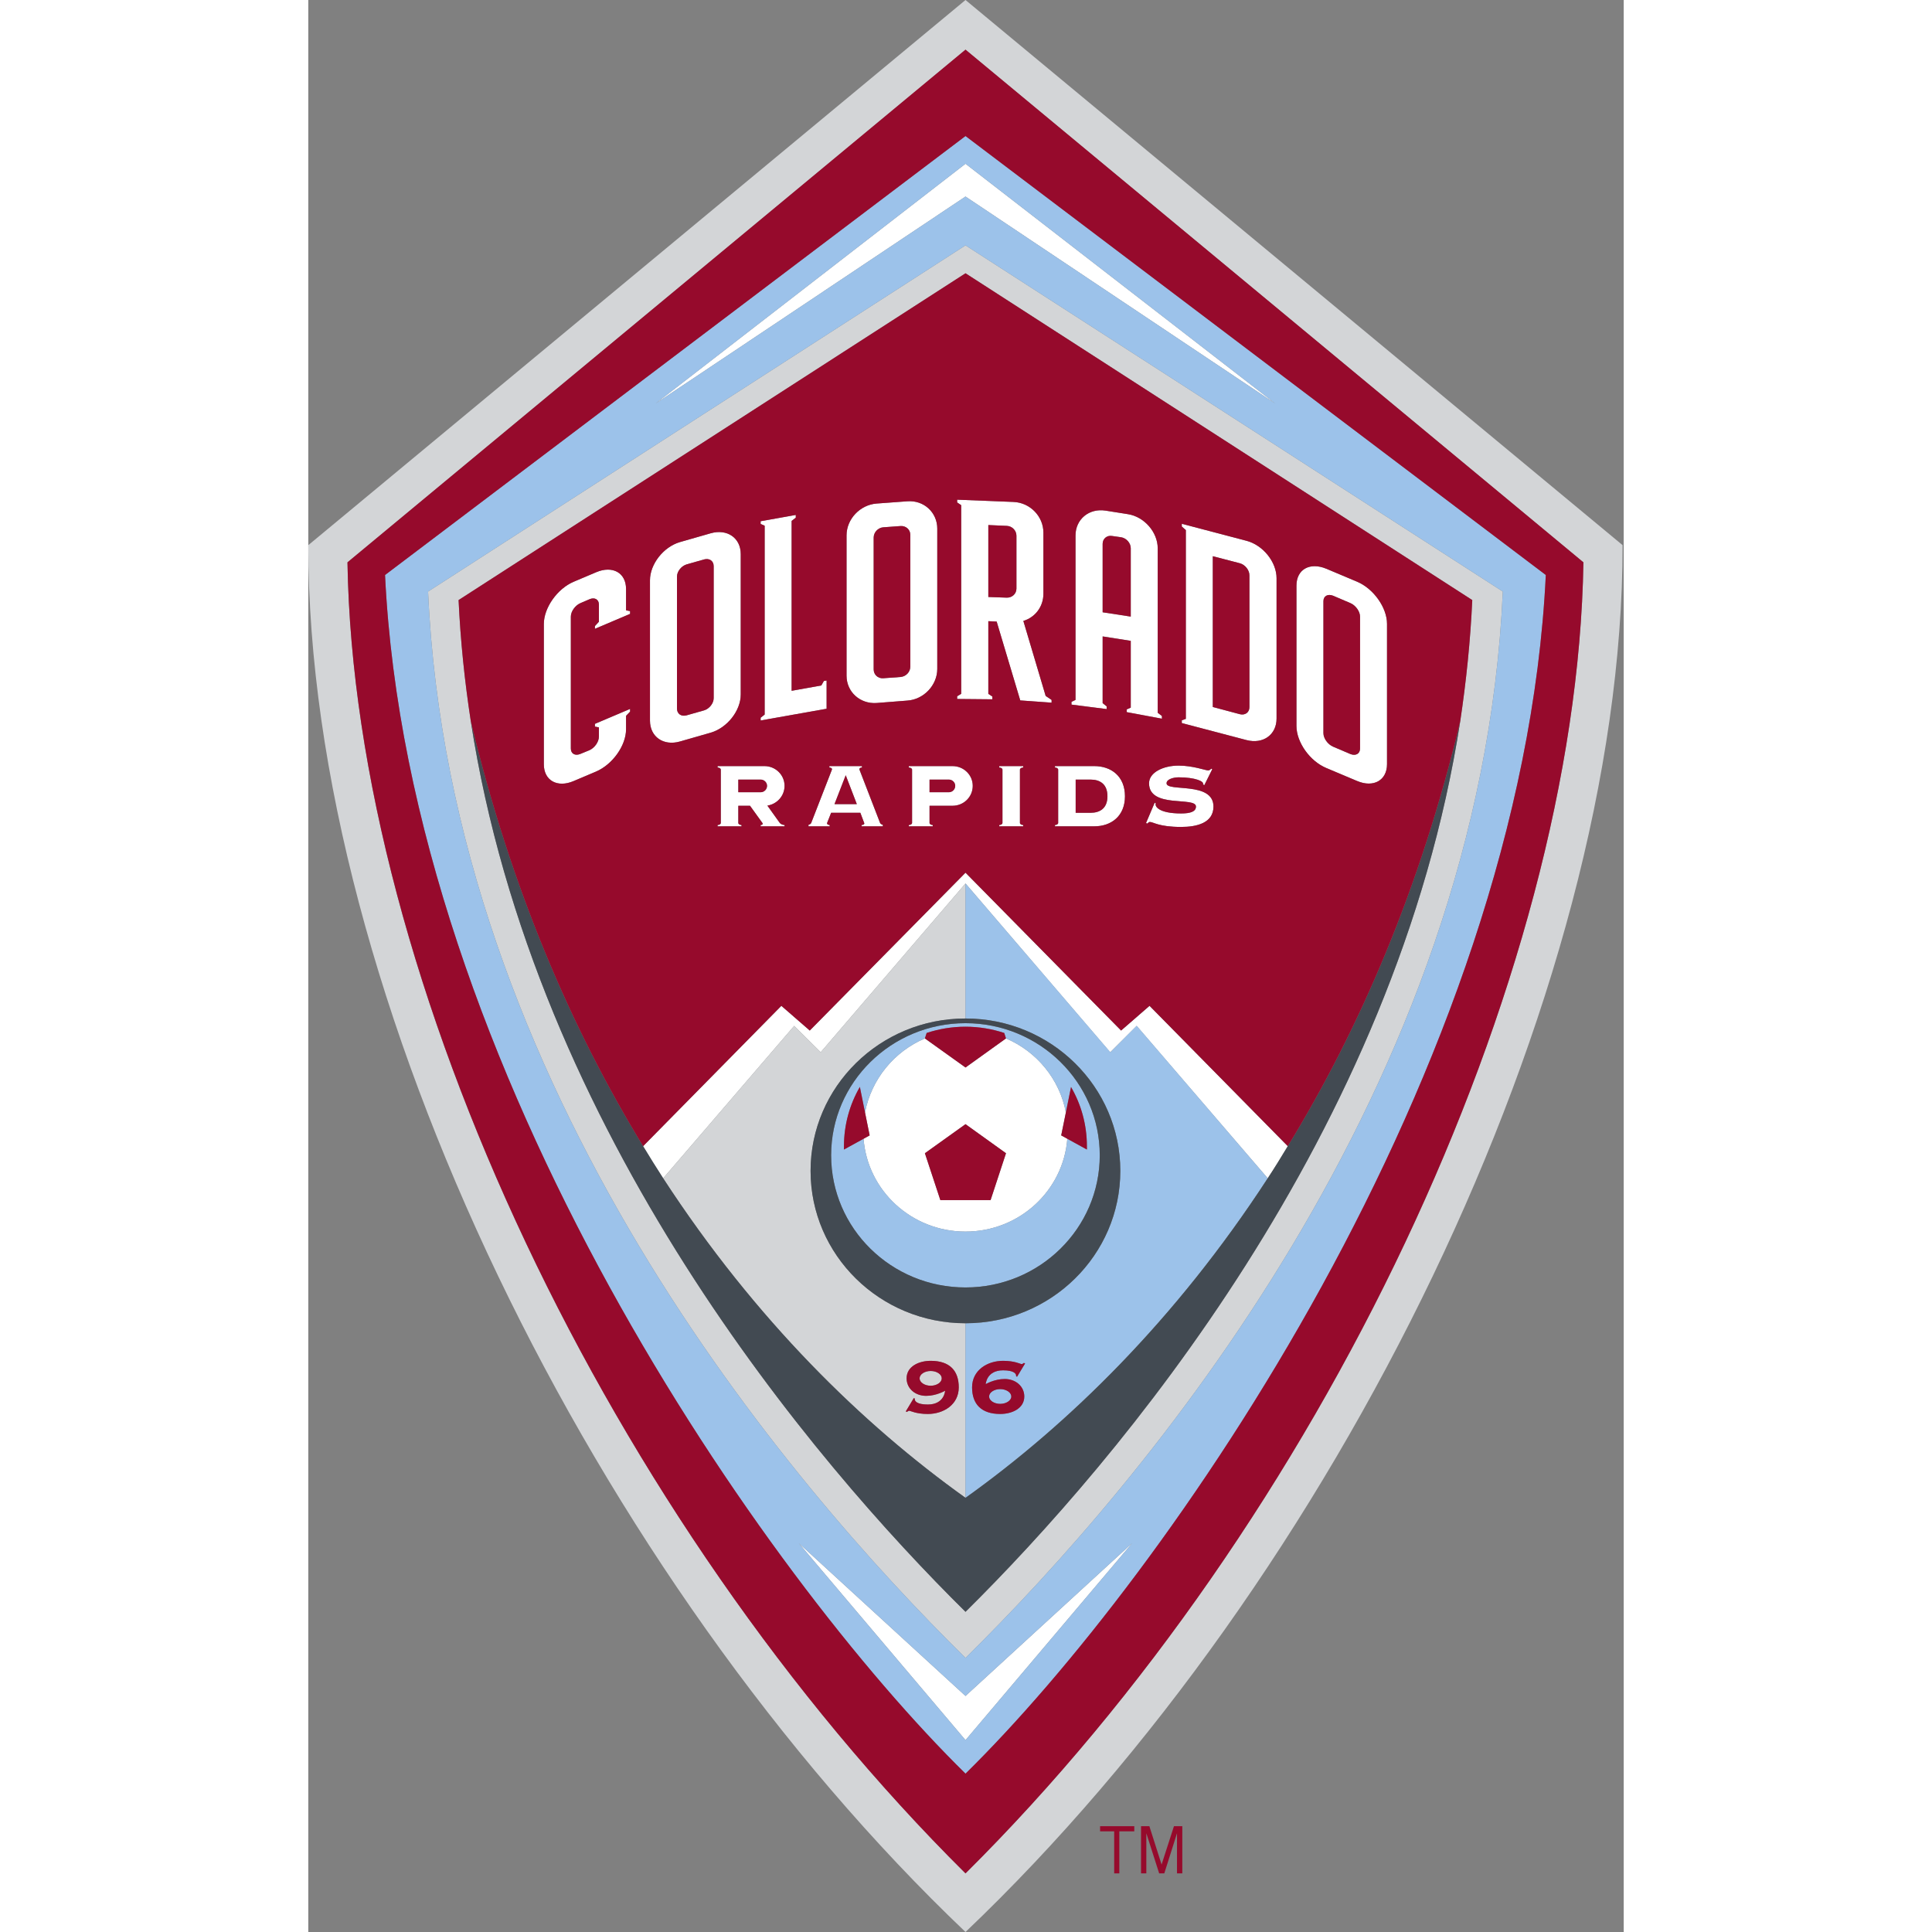 <?xml version="1.0" encoding="UTF-8"?>
<svg xmlns="http://www.w3.org/2000/svg" xmlns:xlink="http://www.w3.org/1999/xlink" width="32px" height="32px" viewBox="0 0 32 47" version="1.1">
<rect x="0" y="0" width="32" height="47" fill="#808080" stroke="none"/>
<g id="surface1">
<path style=" stroke:none;fill-rule:nonzero;fill:rgb(100%,100%,100%);fill-opacity:1;" d="M 23.527 9.82 L 15.988 3.984 L 8.445 9.82 L 15.988 4.781 Z M 23.527 9.82 "/>
<path style=" stroke:none;fill-rule:nonzero;fill:rgb(100%,100%,100%);fill-opacity:1;" d="M 11.93 37.539 L 15.988 42.332 L 20.043 37.539 L 15.988 41.258 Z M 11.93 37.539 "/>
<path style=" stroke:none;fill-rule:nonzero;fill:rgb(100%,100%,100%);fill-opacity:1;" d="M 19.773 25.07 L 15.988 21.23 L 12.199 25.07 L 11.508 24.469 L 8.145 27.883 C 8.305 28.148 8.469 28.41 8.633 28.664 L 11.82 24.957 L 12.465 25.598 L 15.988 21.492 L 19.508 25.598 L 20.152 24.957 L 23.34 28.664 C 23.508 28.41 23.668 28.148 23.828 27.883 L 20.465 24.469 Z M 19.773 25.07 "/>
<path style=" stroke:none;fill-rule:nonzero;fill:rgb(100%,100%,100%);fill-opacity:1;" d="M 15.988 27.348 L 16.973 28.055 L 16.598 29.195 L 15.379 29.195 L 15 28.055 Z M 15.988 29.961 C 17.297 29.961 18.367 28.965 18.465 27.703 L 18.316 27.621 L 18.43 27.062 C 18.277 26.254 17.723 25.582 16.973 25.262 L 15.988 25.969 L 15 25.262 C 14.25 25.582 13.699 26.254 13.543 27.062 L 13.656 27.621 L 13.508 27.703 C 13.605 28.965 14.676 29.961 15.988 29.961 "/>
<path style=" stroke:none;fill-rule:nonzero;fill:rgb(100%,100%,100%);fill-opacity:1;" d="M 8.969 14.027 C 8.969 13.902 9.074 13.77 9.203 13.73 L 9.629 13.609 C 9.758 13.574 9.859 13.645 9.859 13.773 L 9.859 16.984 C 9.859 17.109 9.758 17.242 9.629 17.281 L 9.203 17.402 C 9.074 17.438 8.969 17.367 8.969 17.238 Z M 9.039 18.039 L 9.789 17.824 C 10.191 17.707 10.52 17.289 10.52 16.895 L 10.52 13.48 C 10.52 13.086 10.191 12.859 9.789 12.973 L 9.039 13.188 C 8.641 13.305 8.312 13.723 8.312 14.117 L 8.312 17.531 C 8.312 17.926 8.641 18.152 9.039 18.039 "/>
<path style=" stroke:none;fill-rule:nonzero;fill:rgb(100%,100%,100%);fill-opacity:1;" d="M 13.984 16.5 C 13.859 16.508 13.754 16.414 13.754 16.285 L 13.754 13.078 C 13.754 12.949 13.859 12.84 13.984 12.828 L 14.41 12.797 C 14.539 12.789 14.645 12.883 14.645 13.008 L 14.645 16.219 C 14.645 16.348 14.539 16.457 14.41 16.469 Z M 15.301 16.273 L 15.301 12.859 C 15.301 12.465 14.973 12.164 14.574 12.195 L 13.824 12.25 C 13.422 12.281 13.094 12.629 13.094 13.023 L 13.094 16.438 C 13.094 16.832 13.422 17.129 13.824 17.102 L 14.574 17.043 C 14.973 17.016 15.301 16.668 15.301 16.273 "/>
<path style=" stroke:none;fill-rule:nonzero;fill:rgb(100%,100%,100%);fill-opacity:1;" d="M 25.586 18.211 C 25.586 18.336 25.48 18.395 25.352 18.344 L 24.93 18.164 C 24.801 18.109 24.695 17.961 24.695 17.836 L 24.695 14.625 C 24.695 14.5 24.801 14.441 24.93 14.492 L 25.352 14.672 C 25.48 14.727 25.586 14.875 25.586 15 Z M 25.516 14.152 L 24.766 13.836 C 24.363 13.668 24.039 13.852 24.039 14.246 L 24.039 17.66 C 24.039 18.055 24.363 18.516 24.766 18.684 L 25.516 19 C 25.914 19.168 26.242 18.984 26.242 18.59 L 26.242 15.176 C 26.242 14.781 25.914 14.32 25.516 14.152 "/>
<path style=" stroke:none;fill-rule:nonzero;fill:rgb(100%,100%,100%);fill-opacity:1;" d="M 7.73 14.328 C 7.73 13.934 7.402 13.75 7 13.922 L 6.457 14.152 C 6.059 14.32 5.73 14.785 5.73 15.18 L 5.73 18.594 C 5.73 18.988 6.059 19.172 6.457 19 L 7 18.77 C 7.402 18.598 7.73 18.137 7.73 17.742 L 7.73 17.414 L 7.828 17.312 L 7.828 17.246 L 6.973 17.609 L 6.973 17.676 L 7.07 17.695 L 7.07 17.918 C 7.07 18.047 6.965 18.195 6.84 18.25 L 6.621 18.34 C 6.492 18.395 6.387 18.336 6.387 18.211 L 6.387 15 C 6.387 14.875 6.492 14.727 6.621 14.672 L 6.84 14.578 C 6.965 14.523 7.07 14.582 7.07 14.707 L 7.07 15.125 L 6.973 15.23 L 6.973 15.297 L 7.828 14.934 L 7.828 14.867 L 7.73 14.848 Z M 7.73 14.328 "/>
<path style=" stroke:none;fill-rule:nonzero;fill:rgb(100%,100%,100%);fill-opacity:1;" d="M 12.609 16.555 L 12.543 16.566 L 12.48 16.676 L 11.758 16.805 L 11.758 12.672 L 11.859 12.594 L 11.859 12.527 L 11.004 12.68 L 11.004 12.746 L 11.102 12.789 L 11.102 17.383 L 11.004 17.461 L 11.004 17.527 L 12.609 17.242 Z M 12.609 16.555 "/>
<path style=" stroke:none;fill-rule:nonzero;fill:rgb(100%,100%,100%);fill-opacity:1;" d="M 22.664 17.375 L 22.004 17.199 L 22.004 13.531 L 22.664 13.703 C 22.789 13.738 22.895 13.867 22.895 13.996 L 22.895 17.203 C 22.895 17.332 22.789 17.406 22.664 17.375 M 23.555 17.48 L 23.555 14.066 C 23.555 13.672 23.227 13.262 22.824 13.156 L 21.25 12.742 L 21.25 12.809 L 21.348 12.895 L 21.348 17.488 L 21.25 17.523 L 21.25 17.59 L 22.824 18.004 C 23.227 18.109 23.555 17.875 23.555 17.48 "/>
<path style=" stroke:none;fill-rule:nonzero;fill:rgb(100%,100%,100%);fill-opacity:1;" d="M 17.227 14.32 C 17.227 14.445 17.121 14.543 16.992 14.539 L 16.543 14.523 L 16.543 12.773 L 16.992 12.793 C 17.121 12.797 17.227 12.906 17.227 13.031 Z M 18.082 17.027 L 17.938 16.93 L 17.395 15.105 C 17.68 15.02 17.883 14.758 17.883 14.445 L 17.883 12.957 C 17.883 12.562 17.559 12.227 17.156 12.211 L 15.785 12.156 L 15.785 12.223 L 15.883 12.289 L 15.883 16.879 L 15.785 16.938 L 15.785 17.004 L 16.641 17.012 L 16.641 16.945 L 16.543 16.879 L 16.543 15.109 L 16.746 15.121 L 17.32 17.039 L 18.082 17.094 Z M 18.082 17.027 "/>
<path style=" stroke:none;fill-rule:nonzero;fill:rgb(100%,100%,100%);fill-opacity:1;" d="M 19.324 14.895 L 19.324 13.23 C 19.324 13.105 19.43 13.016 19.555 13.039 L 19.773 13.07 C 19.902 13.09 20.008 13.211 20.008 13.336 L 20.008 15 Z M 19.91 17.258 L 19.91 17.324 L 20.766 17.484 L 20.766 17.418 L 20.664 17.34 L 20.664 13.34 C 20.664 12.945 20.336 12.57 19.938 12.508 L 19.395 12.422 C 18.992 12.359 18.664 12.633 18.664 13.027 L 18.664 17.027 L 18.566 17.074 L 18.566 17.141 L 19.422 17.25 L 19.422 17.184 L 19.324 17.105 L 19.324 15.48 L 20.008 15.59 L 20.008 17.215 Z M 19.91 17.258 "/>
<path style=" stroke:none;fill-rule:nonzero;fill:rgb(100%,100%,100%);fill-opacity:1;" d="M 17.391 18.672 L 17.391 18.637 L 16.809 18.637 L 16.809 18.672 C 16.852 18.672 16.887 18.695 16.887 18.723 L 16.887 20.02 C 16.887 20.047 16.852 20.07 16.809 20.07 L 16.809 20.102 L 17.391 20.102 L 17.391 20.07 C 17.348 20.07 17.312 20.047 17.312 20.02 L 17.312 18.723 C 17.312 18.695 17.348 18.672 17.391 18.672 "/>
<path style=" stroke:none;fill-rule:nonzero;fill:rgb(100%,100%,100%);fill-opacity:1;" d="M 18.668 18.965 L 19.031 18.965 C 19.258 18.965 19.441 19.074 19.441 19.371 C 19.441 19.664 19.258 19.773 19.031 19.773 L 18.668 19.773 Z M 18.164 20.07 L 18.164 20.102 L 19.121 20.102 C 19.531 20.102 19.867 19.855 19.867 19.371 C 19.867 18.883 19.531 18.637 19.121 18.637 L 18.164 18.637 L 18.164 18.672 C 18.207 18.672 18.242 18.695 18.242 18.723 L 18.242 20.02 C 18.242 20.047 18.207 20.07 18.164 20.07 "/>
<path style=" stroke:none;fill-rule:nonzero;fill:rgb(100%,100%,100%);fill-opacity:1;" d="M 15.113 18.965 L 15.582 18.965 C 15.668 18.965 15.738 19.035 15.738 19.117 C 15.738 19.203 15.668 19.273 15.582 19.273 L 15.113 19.273 Z M 15.672 19.602 C 15.945 19.602 16.164 19.387 16.164 19.117 C 16.164 18.852 15.945 18.637 15.672 18.637 L 14.609 18.637 L 14.609 18.672 C 14.652 18.672 14.688 18.695 14.688 18.723 L 14.688 20.02 C 14.688 20.047 14.652 20.07 14.609 20.07 L 14.609 20.102 L 15.191 20.102 L 15.191 20.07 C 15.148 20.07 15.113 20.047 15.113 20.02 L 15.113 19.602 Z M 15.672 19.602 "/>
<path style=" stroke:none;fill-rule:nonzero;fill:rgb(100%,100%,100%);fill-opacity:1;" d="M 11.004 19.273 L 10.461 19.273 L 10.461 18.965 L 11.004 18.965 C 11.09 18.965 11.16 19.035 11.16 19.117 C 11.16 19.203 11.09 19.273 11.004 19.273 M 11.586 19.117 C 11.586 18.852 11.367 18.637 11.098 18.637 L 9.957 18.637 L 9.957 18.672 C 10 18.672 10.035 18.695 10.035 18.723 L 10.035 20.02 C 10.035 20.047 10 20.07 9.957 20.07 L 9.957 20.102 L 10.539 20.102 L 10.539 20.07 C 10.496 20.07 10.461 20.047 10.461 20.02 L 10.461 19.602 L 10.746 19.602 L 11.047 20.02 C 11.066 20.047 11.047 20.07 11.004 20.07 L 11.004 20.102 L 11.586 20.102 L 11.586 20.07 C 11.543 20.07 11.492 20.047 11.473 20.02 L 11.168 19.598 C 11.402 19.562 11.586 19.363 11.586 19.117 "/>
<path style=" stroke:none;fill-rule:nonzero;fill:rgb(100%,100%,100%);fill-opacity:1;" d="M 12.801 19.562 L 13.074 18.859 L 13.344 19.562 Z M 13.461 20.07 L 13.461 20.102 L 13.977 20.102 L 13.977 20.066 C 13.945 20.059 13.918 20.039 13.91 20.02 L 13.406 18.723 C 13.398 18.695 13.426 18.672 13.469 18.672 L 13.469 18.637 L 12.676 18.637 L 12.676 18.672 C 12.723 18.672 12.746 18.695 12.738 18.723 L 12.234 20.02 C 12.227 20.039 12.199 20.059 12.168 20.066 L 12.168 20.102 L 12.684 20.102 L 12.684 20.07 C 12.641 20.07 12.613 20.047 12.621 20.02 L 12.719 19.773 L 13.43 19.773 L 13.523 20.02 C 13.535 20.047 13.508 20.07 13.461 20.07 "/>
<path style=" stroke:none;fill-rule:nonzero;fill:rgb(100%,100%,100%);fill-opacity:1;" d="M 20.59 19.527 L 20.379 20.023 L 20.414 20.035 C 20.414 20.035 20.441 19.996 20.473 19.996 C 20.559 19.996 20.688 20.117 21.234 20.117 C 21.609 20.117 22.02 20.023 22.02 19.621 C 22.02 19 20.879 19.273 20.879 19.055 C 20.879 18.953 21.055 18.91 21.172 18.91 C 21.574 18.91 21.801 19.008 21.766 19.082 L 21.797 19.102 L 21.992 18.711 L 21.961 18.699 C 21.961 18.699 21.941 18.742 21.887 18.742 C 21.832 18.742 21.516 18.625 21.172 18.625 C 20.801 18.625 20.453 18.789 20.453 19.055 C 20.453 19.676 21.594 19.371 21.594 19.621 C 21.594 19.738 21.473 19.789 21.234 19.789 C 20.691 19.789 20.586 19.617 20.617 19.543 Z M 20.59 19.527 "/>
<path style=" stroke:none;fill-rule:nonzero;fill:rgb(82.745%,83.529%,84.314%);fill-opacity:1;" d="M 15.988 45.574 C 7.348 36.996 1.117 23.875 0.953 13.68 C 1.598 13.145 14.891 2.117 15.988 1.211 C 17.082 2.117 30.375 13.145 31.02 13.68 C 30.855 23.875 24.625 36.996 15.988 45.574 M 15.988 0 L 0 13.262 C 0 24.25 6.977 38.422 15.988 47 C 24.996 38.422 31.973 24.25 31.973 13.262 Z M 15.988 0 "/>
<path style=" stroke:none;fill-rule:nonzero;fill:rgb(82.745%,83.529%,84.314%);fill-opacity:1;" d="M 15.988 39.211 C 12.297 35.562 5.5 27.582 3.953 17.543 C 3.805 16.582 3.703 15.598 3.656 14.598 L 15.988 6.648 L 28.316 14.598 C 28.27 15.598 28.168 16.582 28.023 17.547 C 26.473 27.582 19.676 35.562 15.988 39.211 M 15.988 5.969 L 2.914 14.391 C 3.453 26.473 11.691 36.102 15.988 40.332 C 20.281 36.102 28.523 26.473 29.059 14.391 Z M 15.988 5.969 "/>
<path style=" stroke:none;fill-rule:nonzero;fill:rgb(82.745%,83.529%,84.314%);fill-opacity:1;" d="M 15.141 33.352 C 14.992 33.352 14.871 33.434 14.871 33.531 C 14.871 33.629 14.992 33.711 15.141 33.711 C 15.289 33.711 15.41 33.629 15.41 33.531 C 15.41 33.434 15.289 33.352 15.141 33.352 "/>
<path style=" stroke:none;fill-rule:nonzero;fill:rgb(82.745%,83.529%,84.314%);fill-opacity:1;" d="M 15.07 34.168 C 15.477 34.168 15.492 33.832 15.492 33.832 C 15.492 33.832 15.281 33.957 15.031 33.957 C 14.762 33.957 14.555 33.777 14.555 33.531 C 14.555 33.242 14.852 33.105 15.141 33.105 C 15.602 33.105 15.824 33.344 15.824 33.75 C 15.824 34.172 15.453 34.398 15.07 34.398 C 14.785 34.398 14.648 34.32 14.621 34.32 C 14.59 34.32 14.566 34.348 14.566 34.348 L 14.535 34.336 L 14.73 34.012 L 14.754 34.023 C 14.742 34.086 14.809 34.168 15.07 34.168 M 11.82 24.957 L 8.633 28.664 C 10.875 32.109 13.492 34.656 15.988 36.438 L 15.988 32.191 C 13.906 32.191 12.219 30.531 12.219 28.484 C 12.219 26.438 13.906 24.777 15.988 24.777 L 15.988 21.492 L 12.465 25.598 Z M 11.82 24.957 "/>
<path style=" stroke:none;fill-rule:nonzero;fill:rgb(61.176%,76.078%,91.765%);fill-opacity:1;" d="M 15.988 42.332 L 11.93 37.539 L 15.988 41.258 L 20.043 37.539 Z M 15.988 5.969 L 29.059 14.391 C 28.523 26.473 20.281 36.102 15.988 40.332 C 11.691 36.102 3.453 26.473 2.914 14.391 Z M 15.988 3.984 L 23.527 9.82 L 15.988 4.781 L 8.445 9.82 Z M 15.988 3.309 L 1.867 13.988 C 2.445 26.031 11.121 38.367 15.988 43.148 C 20.855 38.367 29.527 26.031 30.105 13.988 Z M 15.988 3.309 "/>
<path style=" stroke:none;fill-rule:nonzero;fill:rgb(61.176%,76.078%,91.765%);fill-opacity:1;" d="M 16.832 34.152 C 16.98 34.152 17.102 34.07 17.102 33.973 C 17.102 33.875 16.98 33.793 16.832 33.793 C 16.684 33.793 16.562 33.875 16.562 33.973 C 16.562 34.07 16.684 34.152 16.832 34.152 "/>
<path style=" stroke:none;fill-rule:nonzero;fill:rgb(61.176%,76.078%,91.765%);fill-opacity:1;" d="M 16.902 33.336 C 16.496 33.336 16.48 33.672 16.48 33.672 C 16.48 33.672 16.691 33.547 16.941 33.547 C 17.211 33.547 17.418 33.727 17.418 33.973 C 17.418 34.262 17.121 34.398 16.832 34.398 C 16.375 34.398 16.148 34.16 16.148 33.75 C 16.148 33.332 16.52 33.105 16.902 33.105 C 17.188 33.105 17.324 33.184 17.352 33.184 C 17.383 33.184 17.406 33.156 17.406 33.156 L 17.438 33.168 L 17.242 33.492 L 17.219 33.48 C 17.23 33.418 17.164 33.336 16.902 33.336 M 19.754 28.484 C 19.754 30.531 18.066 32.191 15.988 32.191 L 15.988 36.438 C 18.484 34.656 21.098 32.109 23.34 28.664 L 20.152 24.953 L 19.512 25.598 L 15.988 21.492 L 15.988 24.777 C 18.066 24.777 19.754 26.438 19.754 28.484 "/>
<path style=" stroke:none;fill-rule:nonzero;fill:rgb(61.176%,76.078%,91.765%);fill-opacity:1;" d="M 13.508 27.703 L 13.031 27.965 C 13.031 27.938 13.031 27.91 13.031 27.887 C 13.031 27.359 13.172 26.867 13.418 26.441 L 13.543 27.062 C 13.699 26.254 14.25 25.582 15 25.262 L 15.043 25.129 C 15.34 25.031 15.656 24.977 15.988 24.977 C 16.316 24.977 16.633 25.031 16.93 25.129 L 16.973 25.262 C 17.723 25.582 18.277 26.254 18.43 27.062 L 18.555 26.441 C 18.801 26.867 18.941 27.359 18.941 27.887 C 18.941 27.91 18.941 27.938 18.941 27.965 L 18.465 27.703 C 18.367 28.965 17.297 29.961 15.988 29.961 C 14.68 29.961 13.605 28.965 13.508 27.703 M 19.254 28.105 C 19.254 26.332 17.789 24.891 15.988 24.891 C 14.184 24.891 12.719 26.332 12.719 28.105 C 12.719 29.883 14.184 31.32 15.988 31.32 C 17.789 31.32 19.254 29.883 19.254 28.105 "/>
<path style=" stroke:none;fill-rule:nonzero;fill:rgb(25.882%,29.02%,32.157%);fill-opacity:1;" d="M 15.988 24.891 C 17.789 24.891 19.254 26.332 19.254 28.105 C 19.254 29.883 17.789 31.32 15.988 31.32 C 14.184 31.32 12.719 29.883 12.719 28.105 C 12.719 26.332 14.184 24.891 15.988 24.891 M 15.988 32.191 C 18.066 32.191 19.754 30.531 19.754 28.484 C 19.754 26.438 18.066 24.777 15.988 24.777 C 13.906 24.777 12.219 26.438 12.219 28.484 C 12.219 30.531 13.906 32.191 15.988 32.191 "/>
<path style=" stroke:none;fill-rule:nonzero;fill:rgb(25.882%,29.02%,32.157%);fill-opacity:1;" d="M 23.828 27.883 C 23.668 28.148 23.508 28.41 23.34 28.664 C 21.098 32.109 18.484 34.656 15.988 36.438 C 13.492 34.656 10.875 32.109 8.633 28.664 C 8.469 28.41 8.305 28.148 8.145 27.883 C 6.406 25.035 4.926 21.613 3.953 17.543 C 5.5 27.582 12.297 35.562 15.988 39.211 C 19.676 35.562 26.473 27.582 28.023 17.547 C 27.051 21.613 25.57 25.035 23.828 27.883 "/>
<path style=" stroke:none;fill-rule:nonzero;fill:rgb(58.824%,3.922%,17.255%);fill-opacity:1;" d="M 1.867 13.988 L 15.988 3.309 L 30.105 13.988 C 29.527 26.031 20.855 38.367 15.988 43.148 C 11.121 38.367 2.445 26.031 1.867 13.988 M 15.988 1.207 C 14.891 2.117 1.598 13.145 0.953 13.68 C 1.121 23.875 7.348 36.996 15.988 45.574 C 24.625 36.996 30.855 23.875 31.02 13.68 C 30.375 13.145 17.082 2.117 15.988 1.207 "/>
<path style=" stroke:none;fill-rule:nonzero;fill:rgb(58.824%,3.922%,17.255%);fill-opacity:1;" d="M 11.004 18.965 L 10.461 18.965 L 10.461 19.273 L 11.004 19.273 C 11.09 19.273 11.16 19.203 11.16 19.117 C 11.16 19.035 11.09 18.965 11.004 18.965 "/>
<path style=" stroke:none;fill-rule:nonzero;fill:rgb(58.824%,3.922%,17.255%);fill-opacity:1;" d="M 25.352 14.672 L 24.93 14.492 C 24.801 14.441 24.695 14.5 24.695 14.625 L 24.695 17.836 C 24.695 17.961 24.801 18.109 24.93 18.164 L 25.352 18.344 C 25.48 18.395 25.586 18.336 25.586 18.211 L 25.586 15 C 25.586 14.875 25.48 14.727 25.352 14.672 "/>
<path style=" stroke:none;fill-rule:nonzero;fill:rgb(58.824%,3.922%,17.255%);fill-opacity:1;" d="M 9.629 13.609 L 9.203 13.73 C 9.074 13.77 8.969 13.902 8.969 14.027 L 8.969 17.238 C 8.969 17.367 9.074 17.438 9.203 17.402 L 9.629 17.281 C 9.758 17.242 9.863 17.109 9.863 16.984 L 9.863 13.773 C 9.863 13.645 9.758 13.574 9.629 13.609 "/>
<path style=" stroke:none;fill-rule:nonzero;fill:rgb(58.824%,3.922%,17.255%);fill-opacity:1;" d="M 22.664 13.703 L 22.004 13.531 L 22.004 17.199 L 22.664 17.375 C 22.789 17.406 22.895 17.332 22.895 17.203 L 22.895 13.996 C 22.895 13.867 22.789 13.738 22.664 13.703 "/>
<path style=" stroke:none;fill-rule:nonzero;fill:rgb(58.824%,3.922%,17.255%);fill-opacity:1;" d="M 15.582 18.965 L 15.113 18.965 L 15.113 19.273 L 15.582 19.273 C 15.668 19.273 15.738 19.203 15.738 19.117 C 15.738 19.035 15.668 18.965 15.582 18.965 "/>
<path style=" stroke:none;fill-rule:nonzero;fill:rgb(58.824%,3.922%,17.255%);fill-opacity:1;" d="M 26.242 18.59 C 26.242 18.984 25.914 19.168 25.516 19 L 24.766 18.684 C 24.363 18.516 24.039 18.055 24.039 17.66 L 24.039 14.246 C 24.039 13.852 24.363 13.668 24.766 13.836 L 25.516 14.152 C 25.914 14.32 26.242 14.781 26.242 15.176 Z M 23.555 17.48 C 23.555 17.875 23.227 18.109 22.824 18.004 L 21.25 17.59 L 21.25 17.523 L 21.348 17.488 L 21.348 12.895 L 21.25 12.809 L 21.25 12.742 L 22.824 13.156 C 23.227 13.262 23.555 13.672 23.555 14.066 Z M 21.234 20.117 C 20.688 20.117 20.559 19.996 20.473 19.996 C 20.441 19.996 20.414 20.035 20.414 20.035 L 20.379 20.023 L 20.59 19.527 L 20.617 19.543 C 20.586 19.617 20.691 19.789 21.234 19.789 C 21.473 19.789 21.594 19.738 21.594 19.621 C 21.594 19.371 20.453 19.676 20.453 19.055 C 20.453 18.789 20.801 18.625 21.172 18.625 C 21.516 18.625 21.832 18.742 21.887 18.742 C 21.941 18.742 21.961 18.699 21.961 18.699 L 21.992 18.711 L 21.797 19.102 L 21.766 19.082 C 21.801 19.008 21.574 18.91 21.172 18.91 C 21.055 18.91 20.879 18.953 20.879 19.055 C 20.879 19.273 22.02 19 22.02 19.621 C 22.02 20.023 21.609 20.117 21.234 20.117 M 19.324 15.484 L 19.324 17.105 L 19.422 17.184 L 19.422 17.25 L 18.566 17.141 L 18.566 17.074 L 18.664 17.027 L 18.664 13.027 C 18.664 12.633 18.992 12.359 19.395 12.422 L 19.938 12.508 C 20.336 12.57 20.664 12.945 20.664 13.34 L 20.664 17.34 L 20.766 17.418 L 20.766 17.484 L 19.91 17.324 L 19.91 17.258 L 20.008 17.215 L 20.008 15.59 Z M 19.121 20.102 L 18.164 20.102 L 18.164 20.07 C 18.207 20.07 18.242 20.047 18.242 20.02 L 18.242 18.723 C 18.242 18.695 18.207 18.672 18.164 18.672 L 18.164 18.637 L 19.121 18.637 C 19.531 18.637 19.867 18.883 19.867 19.371 C 19.867 19.855 19.531 20.102 19.121 20.102 M 18.082 17.094 L 17.32 17.039 L 16.746 15.121 L 16.543 15.113 L 16.543 16.879 L 16.641 16.945 L 16.641 17.012 L 15.785 17.004 L 15.785 16.938 L 15.883 16.879 L 15.883 12.289 L 15.785 12.223 L 15.785 12.156 L 17.156 12.211 C 17.559 12.227 17.883 12.562 17.883 12.957 L 17.883 14.445 C 17.883 14.762 17.68 15.02 17.395 15.105 L 17.938 16.93 L 18.082 17.027 Z M 17.391 18.672 C 17.348 18.672 17.312 18.695 17.312 18.723 L 17.312 20.02 C 17.312 20.047 17.348 20.07 17.391 20.07 L 17.391 20.102 L 16.809 20.102 L 16.809 20.07 C 16.852 20.07 16.887 20.047 16.887 20.02 L 16.887 18.723 C 16.887 18.695 16.852 18.672 16.809 18.672 L 16.809 18.637 L 17.391 18.637 Z M 15.672 19.602 L 15.113 19.602 L 15.113 20.02 C 15.113 20.047 15.148 20.07 15.191 20.07 L 15.191 20.102 L 14.609 20.102 L 14.609 20.07 C 14.652 20.07 14.688 20.047 14.688 20.02 L 14.688 18.723 C 14.688 18.695 14.652 18.672 14.609 18.672 L 14.609 18.637 L 15.672 18.637 C 15.945 18.637 16.164 18.852 16.164 19.117 C 16.164 19.387 15.945 19.602 15.672 19.602 M 13.824 17.102 C 13.422 17.129 13.094 16.832 13.094 16.438 L 13.094 13.023 C 13.094 12.629 13.422 12.281 13.824 12.25 L 14.574 12.195 C 14.973 12.164 15.301 12.465 15.301 12.859 L 15.301 16.273 C 15.301 16.668 14.973 17.016 14.574 17.043 Z M 13.977 20.102 L 13.461 20.102 L 13.461 20.07 C 13.508 20.07 13.535 20.047 13.523 20.02 L 13.43 19.773 L 12.719 19.773 L 12.621 20.02 C 12.613 20.047 12.641 20.07 12.684 20.07 L 12.684 20.102 L 12.168 20.102 L 12.168 20.066 C 12.199 20.059 12.227 20.039 12.234 20.02 L 12.738 18.723 C 12.746 18.695 12.723 18.672 12.676 18.672 L 12.676 18.637 L 13.469 18.637 L 13.469 18.672 C 13.426 18.672 13.398 18.695 13.41 18.723 L 13.91 20.02 C 13.918 20.039 13.945 20.059 13.977 20.066 Z M 11.469 20.02 C 11.492 20.047 11.543 20.07 11.586 20.07 L 11.586 20.102 L 11.004 20.102 L 11.004 20.07 C 11.047 20.07 11.066 20.047 11.047 20.02 L 10.746 19.602 L 10.461 19.602 L 10.461 20.02 C 10.461 20.047 10.496 20.07 10.539 20.07 L 10.539 20.102 L 9.957 20.102 L 9.957 20.07 C 10 20.07 10.035 20.047 10.035 20.02 L 10.035 18.723 C 10.035 18.695 10 18.672 9.957 18.672 L 9.957 18.637 L 11.098 18.637 C 11.367 18.637 11.586 18.852 11.586 19.117 C 11.586 19.363 11.402 19.562 11.168 19.598 Z M 9.039 18.039 C 8.641 18.152 8.312 17.926 8.312 17.531 L 8.312 14.117 C 8.312 13.723 8.641 13.305 9.039 13.188 L 9.789 12.973 C 10.191 12.859 10.52 13.086 10.52 13.48 L 10.52 16.895 C 10.52 17.289 10.191 17.707 9.789 17.824 Z M 11.004 17.461 L 11.102 17.383 L 11.102 12.789 L 11.004 12.746 L 11.004 12.68 L 11.859 12.527 L 11.859 12.594 L 11.758 12.672 L 11.758 16.805 L 12.48 16.676 L 12.543 16.566 L 12.609 16.555 L 12.609 17.242 L 11.004 17.527 Z M 7.828 14.934 L 6.973 15.297 L 6.973 15.23 L 7.07 15.125 L 7.07 14.707 C 7.07 14.582 6.965 14.523 6.84 14.578 L 6.621 14.672 C 6.492 14.727 6.387 14.875 6.387 15 L 6.387 18.211 C 6.387 18.336 6.492 18.395 6.621 18.34 L 6.84 18.25 C 6.965 18.195 7.07 18.047 7.07 17.918 L 7.07 17.695 L 6.973 17.676 L 6.973 17.609 L 7.828 17.246 L 7.828 17.312 L 7.73 17.414 L 7.73 17.742 C 7.73 18.137 7.402 18.598 7 18.77 L 6.457 19 C 6.059 19.172 5.73 18.988 5.73 18.594 L 5.73 15.18 C 5.73 14.785 6.059 14.32 6.457 14.152 L 7 13.922 C 7.402 13.75 7.73 13.934 7.73 14.328 L 7.73 14.848 L 7.828 14.867 Z M 15.988 6.648 L 3.656 14.598 C 3.703 15.598 3.805 16.582 3.953 17.543 C 4.926 21.613 6.406 25.035 8.145 27.883 L 11.508 24.469 L 12.199 25.07 L 15.988 21.23 L 19.773 25.07 L 20.465 24.469 L 23.828 27.883 C 25.57 25.035 27.051 21.613 28.023 17.547 C 28.168 16.582 28.27 15.598 28.316 14.598 Z M 15.988 6.648 "/>
<path style=" stroke:none;fill-rule:nonzero;fill:rgb(58.824%,3.922%,17.255%);fill-opacity:1;" d="M 12.801 19.562 L 13.344 19.562 L 13.074 18.859 Z M 12.801 19.562 "/>
<path style=" stroke:none;fill-rule:nonzero;fill:rgb(58.824%,3.922%,17.255%);fill-opacity:1;" d="M 16.992 12.793 L 16.543 12.773 L 16.543 14.523 L 16.992 14.539 C 17.121 14.543 17.227 14.445 17.227 14.32 L 17.227 13.031 C 17.227 12.906 17.121 12.797 16.992 12.793 "/>
<path style=" stroke:none;fill-rule:nonzero;fill:rgb(58.824%,3.922%,17.255%);fill-opacity:1;" d="M 14.41 12.797 L 13.984 12.828 C 13.859 12.84 13.754 12.949 13.754 13.078 L 13.754 16.285 C 13.754 16.414 13.859 16.508 13.984 16.5 L 14.41 16.469 C 14.539 16.457 14.645 16.348 14.645 16.219 L 14.645 13.008 C 14.645 12.883 14.539 12.789 14.41 12.797 "/>
<path style=" stroke:none;fill-rule:nonzero;fill:rgb(58.824%,3.922%,17.255%);fill-opacity:1;" d="M 19.031 18.965 L 18.668 18.965 L 18.668 19.773 L 19.031 19.773 C 19.258 19.773 19.441 19.664 19.441 19.371 C 19.441 19.074 19.258 18.965 19.031 18.965 "/>
<path style=" stroke:none;fill-rule:nonzero;fill:rgb(58.824%,3.922%,17.255%);fill-opacity:1;" d="M 20.008 13.336 C 20.008 13.211 19.902 13.09 19.773 13.07 L 19.555 13.039 C 19.43 13.016 19.324 13.105 19.324 13.23 L 19.324 14.895 L 20.008 15 Z M 20.008 13.336 "/>
<path style=" stroke:none;fill-rule:nonzero;fill:rgb(58.824%,3.922%,17.255%);fill-opacity:1;" d="M 16.973 28.055 L 15.988 27.348 L 15 28.055 L 15.375 29.195 L 16.598 29.195 Z M 16.973 28.055 "/>
<path style=" stroke:none;fill-rule:nonzero;fill:rgb(58.824%,3.922%,17.255%);fill-opacity:1;" d="M 16.973 25.262 L 16.93 25.129 C 16.633 25.031 16.316 24.977 15.988 24.977 C 15.656 24.977 15.34 25.031 15.043 25.129 L 15 25.262 L 15.988 25.969 Z M 16.973 25.262 "/>
<path style=" stroke:none;fill-rule:nonzero;fill:rgb(58.824%,3.922%,17.255%);fill-opacity:1;" d="M 13.418 26.441 C 13.172 26.867 13.031 27.359 13.031 27.887 C 13.031 27.91 13.031 27.938 13.031 27.965 L 13.508 27.703 L 13.656 27.621 L 13.543 27.062 Z M 13.418 26.441 "/>
<path style=" stroke:none;fill-rule:nonzero;fill:rgb(58.824%,3.922%,17.255%);fill-opacity:1;" d="M 18.43 27.062 L 18.316 27.621 L 18.465 27.703 L 18.941 27.965 C 18.941 27.938 18.941 27.91 18.941 27.887 C 18.941 27.359 18.801 26.867 18.555 26.445 Z M 18.43 27.062 "/>
<path style=" stroke:none;fill-rule:nonzero;fill:rgb(58.824%,3.922%,17.255%);fill-opacity:1;" d="M 15.141 33.711 C 14.992 33.711 14.871 33.629 14.871 33.531 C 14.871 33.434 14.992 33.352 15.141 33.352 C 15.289 33.352 15.41 33.434 15.41 33.531 C 15.41 33.629 15.289 33.711 15.141 33.711 M 15.141 33.105 C 14.852 33.105 14.555 33.242 14.555 33.531 C 14.555 33.777 14.762 33.957 15.031 33.957 C 15.281 33.957 15.492 33.832 15.492 33.832 C 15.492 33.832 15.477 34.168 15.07 34.168 C 14.809 34.168 14.742 34.086 14.754 34.023 L 14.73 34.012 L 14.535 34.336 L 14.566 34.348 C 14.566 34.348 14.59 34.32 14.621 34.32 C 14.648 34.32 14.785 34.398 15.07 34.398 C 15.453 34.398 15.824 34.172 15.824 33.75 C 15.824 33.344 15.602 33.105 15.141 33.105 "/>
<path style=" stroke:none;fill-rule:nonzero;fill:rgb(58.824%,3.922%,17.255%);fill-opacity:1;" d="M 16.832 33.793 C 16.98 33.793 17.102 33.875 17.102 33.973 C 17.102 34.07 16.98 34.152 16.832 34.152 C 16.684 34.152 16.562 34.07 16.562 33.973 C 16.562 33.875 16.684 33.793 16.832 33.793 M 17.242 33.492 L 17.438 33.168 L 17.406 33.156 C 17.406 33.156 17.383 33.184 17.352 33.184 C 17.324 33.184 17.188 33.105 16.902 33.105 C 16.52 33.105 16.148 33.332 16.148 33.75 C 16.148 34.16 16.375 34.398 16.832 34.398 C 17.121 34.398 17.418 34.262 17.418 33.973 C 17.418 33.727 17.211 33.547 16.941 33.547 C 16.691 33.547 16.48 33.672 16.48 33.672 C 16.48 33.672 16.496 33.336 16.902 33.336 C 17.164 33.336 17.23 33.418 17.219 33.48 Z M 17.242 33.492 "/>
<path style=" stroke:none;fill-rule:nonzero;fill:rgb(58.824%,3.922%,17.255%);fill-opacity:1;" d="M 19.262 44.551 L 19.605 44.551 L 19.605 45.574 L 19.73 45.574 L 19.73 44.551 L 20.094 44.551 L 20.094 44.426 L 19.262 44.426 Z M 19.262 44.551 "/>
<path style=" stroke:none;fill-rule:nonzero;fill:rgb(58.824%,3.922%,17.255%);fill-opacity:1;" d="M 20.758 45.359 L 20.461 44.426 L 20.258 44.426 L 20.258 45.574 L 20.387 45.574 L 20.387 44.598 L 20.699 45.574 L 20.824 45.574 L 21.133 44.598 L 21.133 45.574 L 21.262 45.574 L 21.262 44.426 L 21.059 44.426 Z M 20.758 45.359 "/>
</g>
</svg>
